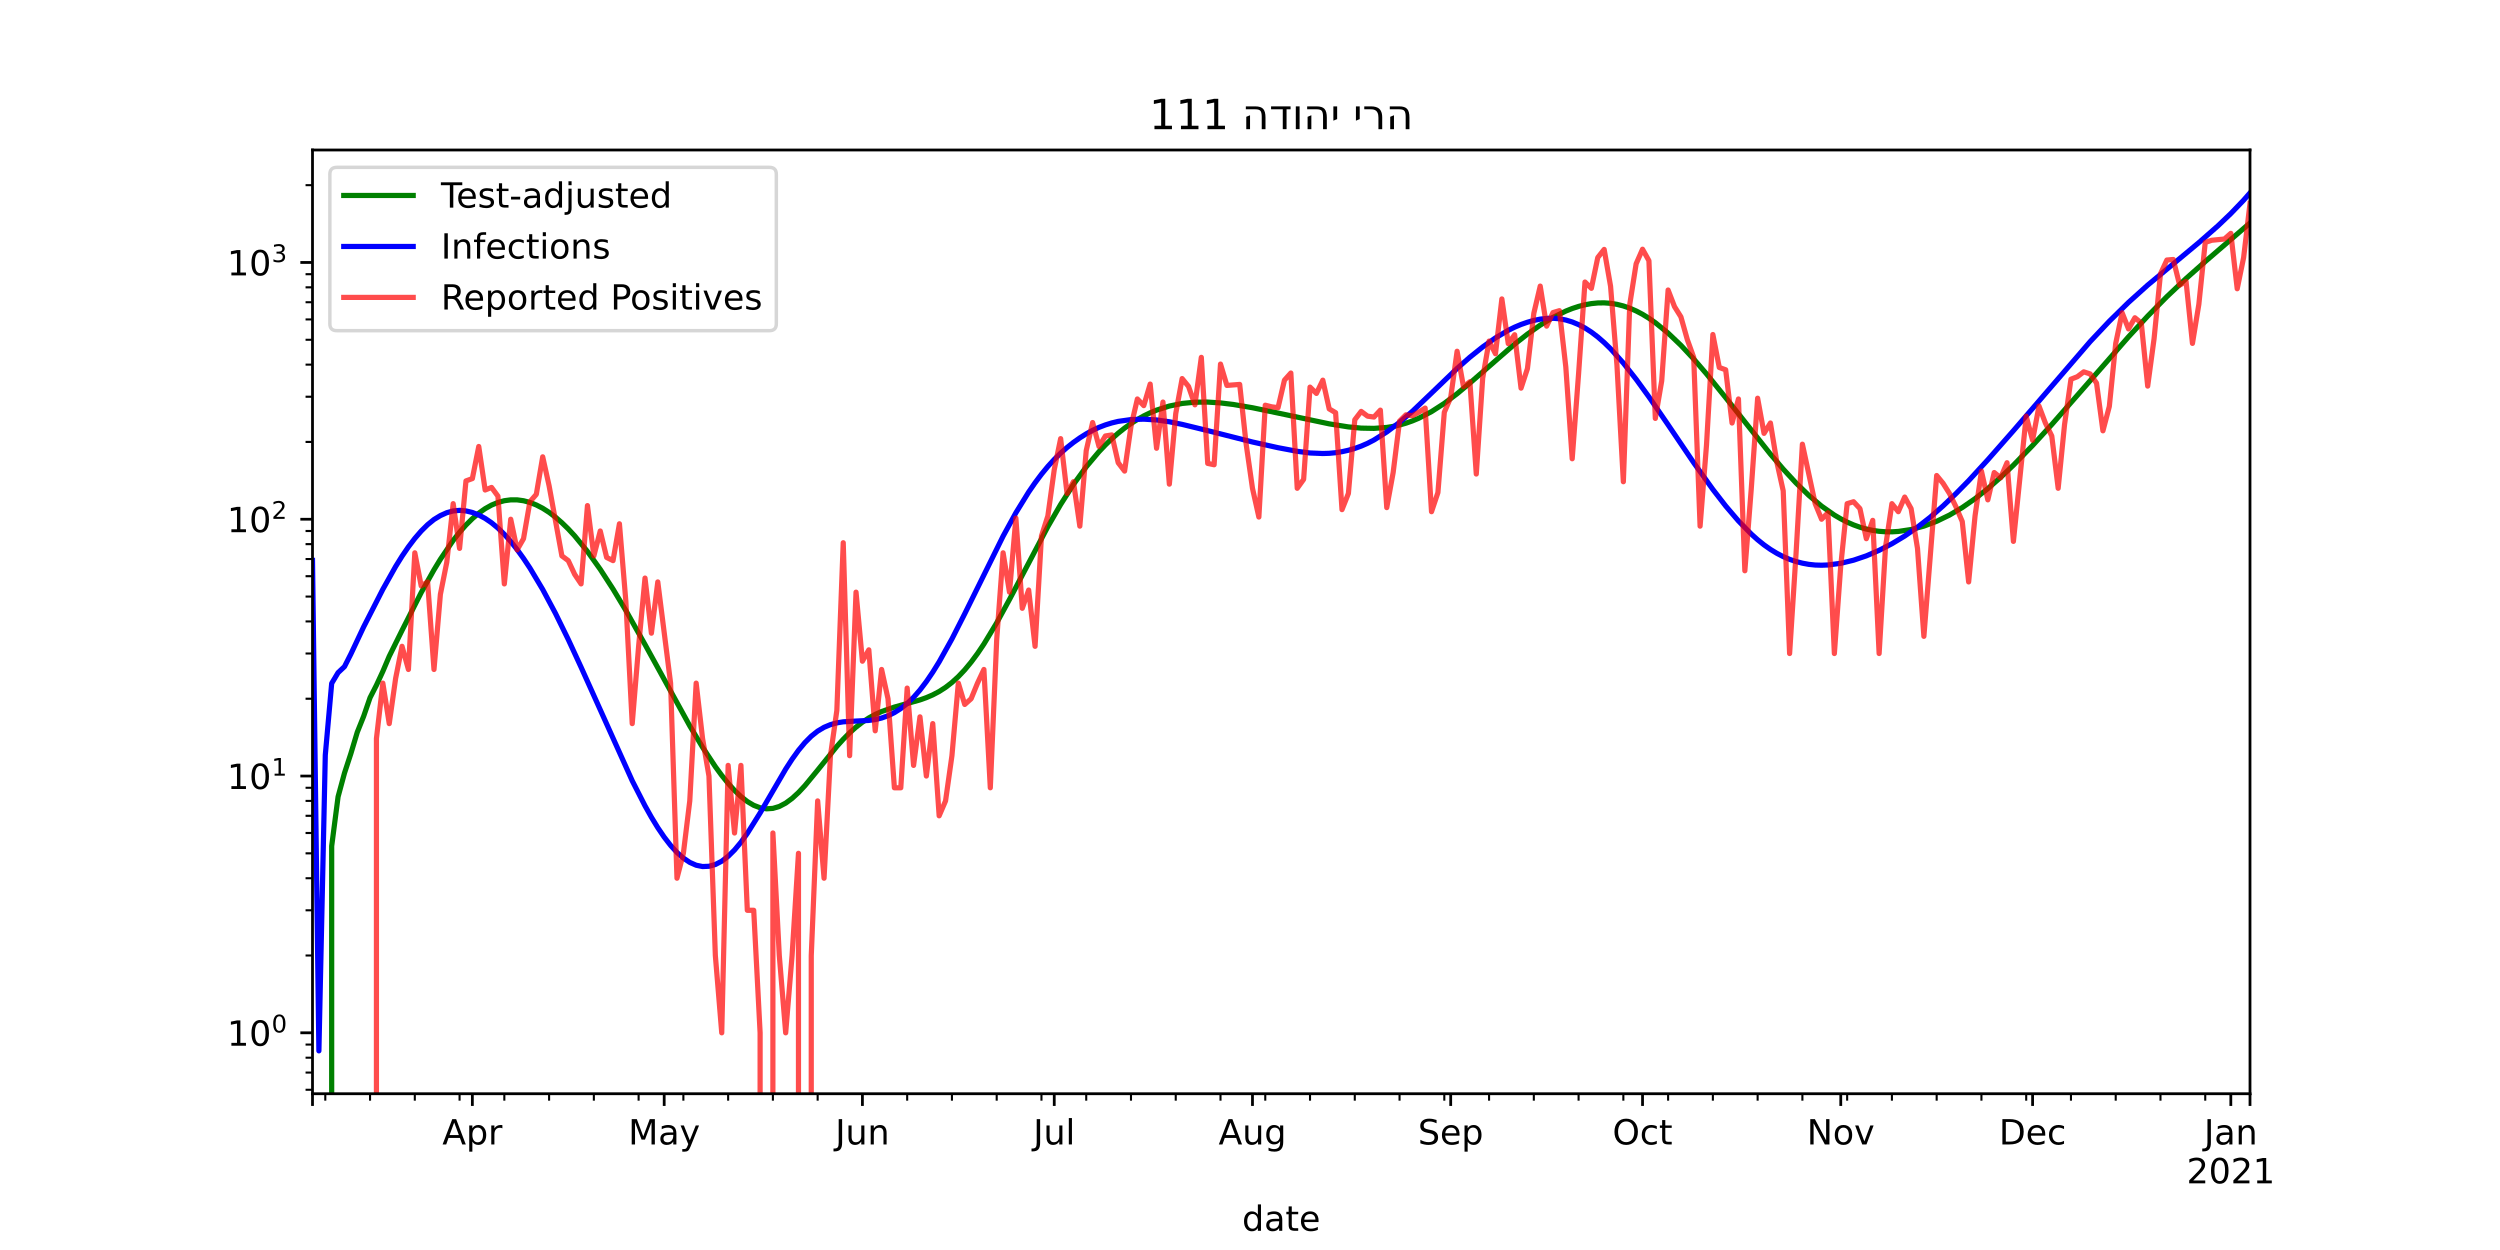 <?xml version="1.0" encoding="utf-8" standalone="no"?>
<!DOCTYPE svg PUBLIC "-//W3C//DTD SVG 1.1//EN"
  "http://www.w3.org/Graphics/SVG/1.1/DTD/svg11.dtd">
<!-- Created with matplotlib (https://matplotlib.org/) -->
<svg height="360pt" version="1.1" viewBox="0 0 720 360" width="720pt" xmlns="http://www.w3.org/2000/svg" xmlns:xlink="http://www.w3.org/1999/xlink">
 <defs>
  <style type="text/css">*{stroke-linecap:butt;stroke-linejoin:round;}</style>
 </defs>
 <g id="figure_1">
  <g id="patch_1">
   <path d="M 0 360 
L 720 360 
L 720 0 
L 0 0 
z
" style="fill:#ffffff;"/>
  </g>
  <g id="axes_1">
   <g id="patch_2">
    <path d="M 90 315 
L 648 315 
L 648 43.2 
L 90 43.2 
z
" style="fill:#ffffff;"/>
   </g>
   <g id="matplotlib.axis_1">
    <g id="xtick_1">
     <g id="line2d_1">
      <defs>
       <path d="M 0 0 
L 0 3.5 
" id="mabc8334cd2" style="stroke:#000000;stroke-width:0.8;"/>
      </defs>
      <g>
       <use style="stroke:#000000;stroke-width:0.8;" x="90" xlink:href="#mabc8334cd2" y="315"/>
      </g>
     </g>
    </g>
    <g id="xtick_2">
     <g id="line2d_2">
      <g>
       <use style="stroke:#000000;stroke-width:0.8;" x="136.04" xlink:href="#mabc8334cd2" y="315"/>
      </g>
     </g>
     <g id="text_1">
      <!-- Apr -->
      <g transform="translate(127.39 329.598)scale(0.1 -0.1)">
       <defs>
        <path d="M 34.188 63.188 
L 20.797 26.906 
L 47.609 26.906 
z
M 28.609 72.906 
L 39.797 72.906 
L 67.578 0 
L 57.328 0 
L 50.688 18.703 
L 17.828 18.703 
L 11.188 0 
L 0.781 0 
z
" id="DejaVuSans-65"/>
        <path d="M 18.109 8.203 
L 18.109 -20.797 
L 9.078 -20.797 
L 9.078 54.688 
L 18.109 54.688 
L 18.109 46.391 
Q 20.953 51.266 25.266 53.625 
Q 29.594 56 35.594 56 
Q 45.562 56 51.781 48.094 
Q 58.016 40.188 58.016 27.297 
Q 58.016 14.406 51.781 6.484 
Q 45.562 -1.422 35.594 -1.422 
Q 29.594 -1.422 25.266 0.953 
Q 20.953 3.328 18.109 8.203 
z
M 48.688 27.297 
Q 48.688 37.203 44.609 42.844 
Q 40.531 48.484 33.406 48.484 
Q 26.266 48.484 22.188 42.844 
Q 18.109 37.203 18.109 27.297 
Q 18.109 17.391 22.188 11.75 
Q 26.266 6.109 33.406 6.109 
Q 40.531 6.109 44.609 11.75 
Q 48.688 17.391 48.688 27.297 
z
" id="DejaVuSans-112"/>
        <path d="M 41.109 46.297 
Q 39.594 47.172 37.812 47.578 
Q 36.031 48 33.891 48 
Q 26.266 48 22.188 43.047 
Q 18.109 38.094 18.109 28.812 
L 18.109 0 
L 9.078 0 
L 9.078 54.688 
L 18.109 54.688 
L 18.109 46.188 
Q 20.953 51.172 25.484 53.578 
Q 30.031 56 36.531 56 
Q 37.453 56 38.578 55.875 
Q 39.703 55.766 41.062 55.516 
z
" id="DejaVuSans-114"/>
       </defs>
       <use xlink:href="#DejaVuSans-65"/>
       <use x="68.408" xlink:href="#DejaVuSans-112"/>
       <use x="131.885" xlink:href="#DejaVuSans-114"/>
      </g>
     </g>
    </g>
    <g id="xtick_3">
     <g id="line2d_3">
      <g>
       <use style="stroke:#000000;stroke-width:0.8;" x="191.287" xlink:href="#mabc8334cd2" y="315"/>
      </g>
     </g>
     <g id="text_2">
      <!-- May -->
      <g transform="translate(180.95 329.598)scale(0.1 -0.1)">
       <defs>
        <path d="M 9.812 72.906 
L 24.516 72.906 
L 43.109 23.297 
L 61.812 72.906 
L 76.516 72.906 
L 76.516 0 
L 66.891 0 
L 66.891 64.016 
L 48.094 14.016 
L 38.188 14.016 
L 19.391 64.016 
L 19.391 0 
L 9.812 0 
z
" id="DejaVuSans-77"/>
        <path d="M 34.281 27.484 
Q 23.391 27.484 19.188 25 
Q 14.984 22.516 14.984 16.5 
Q 14.984 11.719 18.141 8.906 
Q 21.297 6.109 26.703 6.109 
Q 34.188 6.109 38.703 11.406 
Q 43.219 16.703 43.219 25.484 
L 43.219 27.484 
z
M 52.203 31.203 
L 52.203 0 
L 43.219 0 
L 43.219 8.297 
Q 40.141 3.328 35.547 0.953 
Q 30.953 -1.422 24.312 -1.422 
Q 15.922 -1.422 10.953 3.297 
Q 6 8.016 6 15.922 
Q 6 25.141 12.172 29.828 
Q 18.359 34.516 30.609 34.516 
L 43.219 34.516 
L 43.219 35.406 
Q 43.219 41.609 39.141 45 
Q 35.062 48.391 27.688 48.391 
Q 23 48.391 18.547 47.266 
Q 14.109 46.141 10.016 43.891 
L 10.016 52.203 
Q 14.938 54.109 19.578 55.047 
Q 24.219 56 28.609 56 
Q 40.484 56 46.344 49.844 
Q 52.203 43.703 52.203 31.203 
z
" id="DejaVuSans-97"/>
        <path d="M 32.172 -5.078 
Q 28.375 -14.844 24.75 -17.812 
Q 21.141 -20.797 15.094 -20.797 
L 7.906 -20.797 
L 7.906 -13.281 
L 13.188 -13.281 
Q 16.891 -13.281 18.938 -11.516 
Q 21 -9.766 23.484 -3.219 
L 25.094 0.875 
L 2.984 54.688 
L 12.5 54.688 
L 29.594 11.922 
L 46.688 54.688 
L 56.203 54.688 
z
" id="DejaVuSans-121"/>
       </defs>
       <use xlink:href="#DejaVuSans-77"/>
       <use x="86.279" xlink:href="#DejaVuSans-97"/>
       <use x="147.559" xlink:href="#DejaVuSans-121"/>
      </g>
     </g>
    </g>
    <g id="xtick_4">
     <g id="line2d_4">
      <g>
       <use style="stroke:#000000;stroke-width:0.8;" x="248.376" xlink:href="#mabc8334cd2" y="315"/>
      </g>
     </g>
     <g id="text_3">
      <!-- Jun -->
      <g transform="translate(240.564 329.598)scale(0.1 -0.1)">
       <defs>
        <path d="M 9.812 72.906 
L 19.672 72.906 
L 19.672 5.078 
Q 19.672 -8.109 14.672 -14.062 
Q 9.672 -20.016 -1.422 -20.016 
L -5.172 -20.016 
L -5.172 -11.719 
L -2.094 -11.719 
Q 4.438 -11.719 7.125 -8.047 
Q 9.812 -4.391 9.812 5.078 
z
" id="DejaVuSans-74"/>
        <path d="M 8.5 21.578 
L 8.5 54.688 
L 17.484 54.688 
L 17.484 21.922 
Q 17.484 14.156 20.5 10.266 
Q 23.531 6.391 29.594 6.391 
Q 36.859 6.391 41.078 11.031 
Q 45.312 15.672 45.312 23.688 
L 45.312 54.688 
L 54.297 54.688 
L 54.297 0 
L 45.312 0 
L 45.312 8.406 
Q 42.047 3.422 37.719 1 
Q 33.406 -1.422 27.688 -1.422 
Q 18.266 -1.422 13.375 4.438 
Q 8.5 10.297 8.5 21.578 
z
M 31.109 56 
z
" id="DejaVuSans-117"/>
        <path d="M 54.891 33.016 
L 54.891 0 
L 45.906 0 
L 45.906 32.719 
Q 45.906 40.484 42.875 44.328 
Q 39.844 48.188 33.797 48.188 
Q 26.516 48.188 22.312 43.547 
Q 18.109 38.922 18.109 30.906 
L 18.109 0 
L 9.078 0 
L 9.078 54.688 
L 18.109 54.688 
L 18.109 46.188 
Q 21.344 51.125 25.703 53.562 
Q 30.078 56 35.797 56 
Q 45.219 56 50.047 50.172 
Q 54.891 44.344 54.891 33.016 
z
" id="DejaVuSans-110"/>
       </defs>
       <use xlink:href="#DejaVuSans-74"/>
       <use x="29.492" xlink:href="#DejaVuSans-117"/>
       <use x="92.871" xlink:href="#DejaVuSans-110"/>
      </g>
     </g>
    </g>
    <g id="xtick_5">
     <g id="line2d_5">
      <g>
       <use style="stroke:#000000;stroke-width:0.8;" x="303.624" xlink:href="#mabc8334cd2" y="315"/>
      </g>
     </g>
     <g id="text_4">
      <!-- Jul -->
      <g transform="translate(297.591 329.598)scale(0.1 -0.1)">
       <defs>
        <path d="M 9.422 75.984 
L 18.406 75.984 
L 18.406 0 
L 9.422 0 
z
" id="DejaVuSans-108"/>
       </defs>
       <use xlink:href="#DejaVuSans-74"/>
       <use x="29.492" xlink:href="#DejaVuSans-117"/>
       <use x="92.871" xlink:href="#DejaVuSans-108"/>
      </g>
     </g>
    </g>
    <g id="xtick_6">
     <g id="line2d_6">
      <g>
       <use style="stroke:#000000;stroke-width:0.8;" x="360.713" xlink:href="#mabc8334cd2" y="315"/>
      </g>
     </g>
     <g id="text_5">
      <!-- Aug -->
      <g transform="translate(350.95 329.598)scale(0.1 -0.1)">
       <defs>
        <path d="M 45.406 27.984 
Q 45.406 37.75 41.375 43.109 
Q 37.359 48.484 30.078 48.484 
Q 22.859 48.484 18.828 43.109 
Q 14.797 37.75 14.797 27.984 
Q 14.797 18.266 18.828 12.891 
Q 22.859 7.516 30.078 7.516 
Q 37.359 7.516 41.375 12.891 
Q 45.406 18.266 45.406 27.984 
z
M 54.391 6.781 
Q 54.391 -7.172 48.188 -13.984 
Q 42 -20.797 29.203 -20.797 
Q 24.469 -20.797 20.266 -20.094 
Q 16.062 -19.391 12.109 -17.922 
L 12.109 -9.188 
Q 16.062 -11.328 19.922 -12.344 
Q 23.781 -13.375 27.781 -13.375 
Q 36.625 -13.375 41.016 -8.766 
Q 45.406 -4.156 45.406 5.172 
L 45.406 9.625 
Q 42.625 4.781 38.281 2.391 
Q 33.938 0 27.875 0 
Q 17.828 0 11.672 7.656 
Q 5.516 15.328 5.516 27.984 
Q 5.516 40.672 11.672 48.328 
Q 17.828 56 27.875 56 
Q 33.938 56 38.281 53.609 
Q 42.625 51.219 45.406 46.391 
L 45.406 54.688 
L 54.391 54.688 
z
" id="DejaVuSans-103"/>
       </defs>
       <use xlink:href="#DejaVuSans-65"/>
       <use x="68.408" xlink:href="#DejaVuSans-117"/>
       <use x="131.787" xlink:href="#DejaVuSans-103"/>
      </g>
     </g>
    </g>
    <g id="xtick_7">
     <g id="line2d_7">
      <g>
       <use style="stroke:#000000;stroke-width:0.8;" x="417.802" xlink:href="#mabc8334cd2" y="315"/>
      </g>
     </g>
     <g id="text_6">
      <!-- Sep -->
      <g transform="translate(408.377 329.598)scale(0.1 -0.1)">
       <defs>
        <path d="M 53.516 70.516 
L 53.516 60.891 
Q 47.906 63.578 42.922 64.891 
Q 37.938 66.219 33.297 66.219 
Q 25.25 66.219 20.875 63.094 
Q 16.5 59.969 16.5 54.203 
Q 16.5 49.359 19.406 46.891 
Q 22.312 44.438 30.422 42.922 
L 36.375 41.703 
Q 47.406 39.594 52.656 34.297 
Q 57.906 29 57.906 20.125 
Q 57.906 9.516 50.797 4.047 
Q 43.703 -1.422 29.984 -1.422 
Q 24.812 -1.422 18.969 -0.25 
Q 13.141 0.922 6.891 3.219 
L 6.891 13.375 
Q 12.891 10.016 18.656 8.297 
Q 24.422 6.594 29.984 6.594 
Q 38.422 6.594 43.016 9.906 
Q 47.609 13.234 47.609 19.391 
Q 47.609 24.75 44.312 27.781 
Q 41.016 30.812 33.5 32.328 
L 27.484 33.5 
Q 16.453 35.688 11.516 40.375 
Q 6.594 45.062 6.594 53.422 
Q 6.594 63.094 13.406 68.656 
Q 20.219 74.219 32.172 74.219 
Q 37.312 74.219 42.625 73.281 
Q 47.953 72.359 53.516 70.516 
z
" id="DejaVuSans-83"/>
        <path d="M 56.203 29.594 
L 56.203 25.203 
L 14.891 25.203 
Q 15.484 15.922 20.484 11.062 
Q 25.484 6.203 34.422 6.203 
Q 39.594 6.203 44.453 7.469 
Q 49.312 8.734 54.109 11.281 
L 54.109 2.781 
Q 49.266 0.734 44.188 -0.344 
Q 39.109 -1.422 33.891 -1.422 
Q 20.797 -1.422 13.156 6.188 
Q 5.516 13.812 5.516 26.812 
Q 5.516 40.234 12.766 48.109 
Q 20.016 56 32.328 56 
Q 43.359 56 49.781 48.891 
Q 56.203 41.797 56.203 29.594 
z
M 47.219 32.234 
Q 47.125 39.594 43.094 43.984 
Q 39.062 48.391 32.422 48.391 
Q 24.906 48.391 20.391 44.141 
Q 15.875 39.891 15.188 32.172 
z
" id="DejaVuSans-101"/>
       </defs>
       <use xlink:href="#DejaVuSans-83"/>
       <use x="63.477" xlink:href="#DejaVuSans-101"/>
       <use x="125" xlink:href="#DejaVuSans-112"/>
      </g>
     </g>
    </g>
    <g id="xtick_8">
     <g id="line2d_8">
      <g>
       <use style="stroke:#000000;stroke-width:0.8;" x="473.05" xlink:href="#mabc8334cd2" y="315"/>
      </g>
     </g>
     <g id="text_7">
      <!-- Oct -->
      <g transform="translate(464.404 329.598)scale(0.1 -0.1)">
       <defs>
        <path d="M 39.406 66.219 
Q 28.656 66.219 22.328 58.203 
Q 16.016 50.203 16.016 36.375 
Q 16.016 22.609 22.328 14.594 
Q 28.656 6.594 39.406 6.594 
Q 50.141 6.594 56.422 14.594 
Q 62.703 22.609 62.703 36.375 
Q 62.703 50.203 56.422 58.203 
Q 50.141 66.219 39.406 66.219 
z
M 39.406 74.219 
Q 54.734 74.219 63.906 63.938 
Q 73.094 53.656 73.094 36.375 
Q 73.094 19.141 63.906 8.859 
Q 54.734 -1.422 39.406 -1.422 
Q 24.031 -1.422 14.812 8.828 
Q 5.609 19.094 5.609 36.375 
Q 5.609 53.656 14.812 63.938 
Q 24.031 74.219 39.406 74.219 
z
" id="DejaVuSans-79"/>
        <path d="M 48.781 52.594 
L 48.781 44.188 
Q 44.969 46.297 41.141 47.344 
Q 37.312 48.391 33.406 48.391 
Q 24.656 48.391 19.812 42.844 
Q 14.984 37.312 14.984 27.297 
Q 14.984 17.281 19.812 11.734 
Q 24.656 6.203 33.406 6.203 
Q 37.312 6.203 41.141 7.25 
Q 44.969 8.297 48.781 10.406 
L 48.781 2.094 
Q 45.016 0.344 40.984 -0.531 
Q 36.969 -1.422 32.422 -1.422 
Q 20.062 -1.422 12.781 6.344 
Q 5.516 14.109 5.516 27.297 
Q 5.516 40.672 12.859 48.328 
Q 20.219 56 33.016 56 
Q 37.156 56 41.109 55.141 
Q 45.062 54.297 48.781 52.594 
z
" id="DejaVuSans-99"/>
        <path d="M 18.312 70.219 
L 18.312 54.688 
L 36.812 54.688 
L 36.812 47.703 
L 18.312 47.703 
L 18.312 18.016 
Q 18.312 11.328 20.141 9.422 
Q 21.969 7.516 27.594 7.516 
L 36.812 7.516 
L 36.812 0 
L 27.594 0 
Q 17.188 0 13.234 3.875 
Q 9.281 7.766 9.281 18.016 
L 9.281 47.703 
L 2.688 47.703 
L 2.688 54.688 
L 9.281 54.688 
L 9.281 70.219 
z
" id="DejaVuSans-116"/>
       </defs>
       <use xlink:href="#DejaVuSans-79"/>
       <use x="78.711" xlink:href="#DejaVuSans-99"/>
       <use x="133.691" xlink:href="#DejaVuSans-116"/>
      </g>
     </g>
    </g>
    <g id="xtick_9">
     <g id="line2d_9">
      <g>
       <use style="stroke:#000000;stroke-width:0.8;" x="530.139" xlink:href="#mabc8334cd2" y="315"/>
      </g>
     </g>
     <g id="text_8">
      <!-- Nov -->
      <g transform="translate(520.379 329.598)scale(0.1 -0.1)">
       <defs>
        <path d="M 9.812 72.906 
L 23.094 72.906 
L 55.422 11.922 
L 55.422 72.906 
L 64.984 72.906 
L 64.984 0 
L 51.703 0 
L 19.391 60.984 
L 19.391 0 
L 9.812 0 
z
" id="DejaVuSans-78"/>
        <path d="M 30.609 48.391 
Q 23.391 48.391 19.188 42.75 
Q 14.984 37.109 14.984 27.297 
Q 14.984 17.484 19.156 11.844 
Q 23.344 6.203 30.609 6.203 
Q 37.797 6.203 41.984 11.859 
Q 46.188 17.531 46.188 27.297 
Q 46.188 37.016 41.984 42.703 
Q 37.797 48.391 30.609 48.391 
z
M 30.609 56 
Q 42.328 56 49.016 48.375 
Q 55.719 40.766 55.719 27.297 
Q 55.719 13.875 49.016 6.219 
Q 42.328 -1.422 30.609 -1.422 
Q 18.844 -1.422 12.172 6.219 
Q 5.516 13.875 5.516 27.297 
Q 5.516 40.766 12.172 48.375 
Q 18.844 56 30.609 56 
z
" id="DejaVuSans-111"/>
        <path d="M 2.984 54.688 
L 12.5 54.688 
L 29.594 8.797 
L 46.688 54.688 
L 56.203 54.688 
L 35.688 0 
L 23.484 0 
z
" id="DejaVuSans-118"/>
       </defs>
       <use xlink:href="#DejaVuSans-78"/>
       <use x="74.805" xlink:href="#DejaVuSans-111"/>
       <use x="135.986" xlink:href="#DejaVuSans-118"/>
      </g>
     </g>
    </g>
    <g id="xtick_10">
     <g id="line2d_10">
      <g>
       <use style="stroke:#000000;stroke-width:0.8;" x="585.386" xlink:href="#mabc8334cd2" y="315"/>
      </g>
     </g>
     <g id="text_9">
      <!-- Dec -->
      <g transform="translate(575.71 329.598)scale(0.1 -0.1)">
       <defs>
        <path d="M 19.672 64.797 
L 19.672 8.109 
L 31.594 8.109 
Q 46.688 8.109 53.688 14.938 
Q 60.688 21.781 60.688 36.531 
Q 60.688 51.172 53.688 57.984 
Q 46.688 64.797 31.594 64.797 
z
M 9.812 72.906 
L 30.078 72.906 
Q 51.266 72.906 61.172 64.094 
Q 71.094 55.281 71.094 36.531 
Q 71.094 17.672 61.125 8.828 
Q 51.172 0 30.078 0 
L 9.812 0 
z
" id="DejaVuSans-68"/>
       </defs>
       <use xlink:href="#DejaVuSans-68"/>
       <use x="77.002" xlink:href="#DejaVuSans-101"/>
       <use x="138.525" xlink:href="#DejaVuSans-99"/>
      </g>
     </g>
    </g>
    <g id="xtick_11">
     <g id="line2d_11">
      <g>
       <use style="stroke:#000000;stroke-width:0.8;" x="642.475" xlink:href="#mabc8334cd2" y="315"/>
      </g>
     </g>
     <g id="text_10">
      <!-- Jan -->
      <g transform="translate(634.767 329.598)scale(0.1 -0.1)">
       <use xlink:href="#DejaVuSans-74"/>
       <use x="29.492" xlink:href="#DejaVuSans-97"/>
       <use x="90.771" xlink:href="#DejaVuSans-110"/>
      </g>
      <!-- 2021 -->
      <g transform="translate(629.75 340.796)scale(0.1 -0.1)">
       <defs>
        <path d="M 19.188 8.297 
L 53.609 8.297 
L 53.609 0 
L 7.328 0 
L 7.328 8.297 
Q 12.938 14.109 22.625 23.891 
Q 32.328 33.688 34.812 36.531 
Q 39.547 41.844 41.422 45.531 
Q 43.312 49.219 43.312 52.781 
Q 43.312 58.594 39.234 62.25 
Q 35.156 65.922 28.609 65.922 
Q 23.969 65.922 18.812 64.312 
Q 13.672 62.703 7.812 59.422 
L 7.812 69.391 
Q 13.766 71.781 18.938 73 
Q 24.125 74.219 28.422 74.219 
Q 39.75 74.219 46.484 68.547 
Q 53.219 62.891 53.219 53.422 
Q 53.219 48.922 51.531 44.891 
Q 49.859 40.875 45.406 35.406 
Q 44.188 33.984 37.641 27.219 
Q 31.109 20.453 19.188 8.297 
z
" id="DejaVuSans-50"/>
        <path d="M 31.781 66.406 
Q 24.172 66.406 20.328 58.906 
Q 16.5 51.422 16.5 36.375 
Q 16.5 21.391 20.328 13.891 
Q 24.172 6.391 31.781 6.391 
Q 39.453 6.391 43.281 13.891 
Q 47.125 21.391 47.125 36.375 
Q 47.125 51.422 43.281 58.906 
Q 39.453 66.406 31.781 66.406 
z
M 31.781 74.219 
Q 44.047 74.219 50.516 64.516 
Q 56.984 54.828 56.984 36.375 
Q 56.984 17.969 50.516 8.266 
Q 44.047 -1.422 31.781 -1.422 
Q 19.531 -1.422 13.062 8.266 
Q 6.594 17.969 6.594 36.375 
Q 6.594 54.828 13.062 64.516 
Q 19.531 74.219 31.781 74.219 
z
" id="DejaVuSans-48"/>
        <path d="M 12.406 8.297 
L 28.516 8.297 
L 28.516 63.922 
L 10.984 60.406 
L 10.984 69.391 
L 28.422 72.906 
L 38.281 72.906 
L 38.281 8.297 
L 54.391 8.297 
L 54.391 0 
L 12.406 0 
z
" id="DejaVuSans-49"/>
       </defs>
       <use xlink:href="#DejaVuSans-50"/>
       <use x="63.623" xlink:href="#DejaVuSans-48"/>
       <use x="127.246" xlink:href="#DejaVuSans-50"/>
       <use x="190.869" xlink:href="#DejaVuSans-49"/>
      </g>
     </g>
    </g>
    <g id="xtick_12">
     <g id="line2d_12">
      <g>
       <use style="stroke:#000000;stroke-width:0.8;" x="648" xlink:href="#mabc8334cd2" y="315"/>
      </g>
     </g>
    </g>
    <g id="xtick_13">
     <g id="line2d_13">
      <defs>
       <path d="M 0 0 
L 0 2 
" id="m88370b6fd4" style="stroke:#000000;stroke-width:0.6;"/>
      </defs>
      <g>
       <use style="stroke:#000000;stroke-width:0.6;" x="93.683" xlink:href="#m88370b6fd4" y="315"/>
      </g>
     </g>
    </g>
    <g id="xtick_14">
     <g id="line2d_14">
      <g>
       <use style="stroke:#000000;stroke-width:0.6;" x="106.574" xlink:href="#m88370b6fd4" y="315"/>
      </g>
     </g>
    </g>
    <g id="xtick_15">
     <g id="line2d_15">
      <g>
       <use style="stroke:#000000;stroke-width:0.6;" x="119.465" xlink:href="#m88370b6fd4" y="315"/>
      </g>
     </g>
    </g>
    <g id="xtick_16">
     <g id="line2d_16">
      <g>
       <use style="stroke:#000000;stroke-width:0.6;" x="132.356" xlink:href="#m88370b6fd4" y="315"/>
      </g>
     </g>
    </g>
    <g id="xtick_17">
     <g id="line2d_17">
      <g>
       <use style="stroke:#000000;stroke-width:0.6;" x="145.248" xlink:href="#m88370b6fd4" y="315"/>
      </g>
     </g>
    </g>
    <g id="xtick_18">
     <g id="line2d_18">
      <g>
       <use style="stroke:#000000;stroke-width:0.6;" x="158.139" xlink:href="#m88370b6fd4" y="315"/>
      </g>
     </g>
    </g>
    <g id="xtick_19">
     <g id="line2d_19">
      <g>
       <use style="stroke:#000000;stroke-width:0.6;" x="171.03" xlink:href="#m88370b6fd4" y="315"/>
      </g>
     </g>
    </g>
    <g id="xtick_20">
     <g id="line2d_20">
      <g>
       <use style="stroke:#000000;stroke-width:0.6;" x="183.921" xlink:href="#m88370b6fd4" y="315"/>
      </g>
     </g>
    </g>
    <g id="xtick_21">
     <g id="line2d_21">
      <g>
       <use style="stroke:#000000;stroke-width:0.6;" x="196.812" xlink:href="#m88370b6fd4" y="315"/>
      </g>
     </g>
    </g>
    <g id="xtick_22">
     <g id="line2d_22">
      <g>
       <use style="stroke:#000000;stroke-width:0.6;" x="209.703" xlink:href="#m88370b6fd4" y="315"/>
      </g>
     </g>
    </g>
    <g id="xtick_23">
     <g id="line2d_23">
      <g>
       <use style="stroke:#000000;stroke-width:0.6;" x="222.594" xlink:href="#m88370b6fd4" y="315"/>
      </g>
     </g>
    </g>
    <g id="xtick_24">
     <g id="line2d_24">
      <g>
       <use style="stroke:#000000;stroke-width:0.6;" x="235.485" xlink:href="#m88370b6fd4" y="315"/>
      </g>
     </g>
    </g>
    <g id="xtick_25">
     <g id="line2d_25">
      <g>
       <use style="stroke:#000000;stroke-width:0.6;" x="261.267" xlink:href="#m88370b6fd4" y="315"/>
      </g>
     </g>
    </g>
    <g id="xtick_26">
     <g id="line2d_26">
      <g>
       <use style="stroke:#000000;stroke-width:0.6;" x="274.158" xlink:href="#m88370b6fd4" y="315"/>
      </g>
     </g>
    </g>
    <g id="xtick_27">
     <g id="line2d_27">
      <g>
       <use style="stroke:#000000;stroke-width:0.6;" x="287.05" xlink:href="#m88370b6fd4" y="315"/>
      </g>
     </g>
    </g>
    <g id="xtick_28">
     <g id="line2d_28">
      <g>
       <use style="stroke:#000000;stroke-width:0.6;" x="299.941" xlink:href="#m88370b6fd4" y="315"/>
      </g>
     </g>
    </g>
    <g id="xtick_29">
     <g id="line2d_29">
      <g>
       <use style="stroke:#000000;stroke-width:0.6;" x="312.832" xlink:href="#m88370b6fd4" y="315"/>
      </g>
     </g>
    </g>
    <g id="xtick_30">
     <g id="line2d_30">
      <g>
       <use style="stroke:#000000;stroke-width:0.6;" x="325.723" xlink:href="#m88370b6fd4" y="315"/>
      </g>
     </g>
    </g>
    <g id="xtick_31">
     <g id="line2d_31">
      <g>
       <use style="stroke:#000000;stroke-width:0.6;" x="338.614" xlink:href="#m88370b6fd4" y="315"/>
      </g>
     </g>
    </g>
    <g id="xtick_32">
     <g id="line2d_32">
      <g>
       <use style="stroke:#000000;stroke-width:0.6;" x="351.505" xlink:href="#m88370b6fd4" y="315"/>
      </g>
     </g>
    </g>
    <g id="xtick_33">
     <g id="line2d_33">
      <g>
       <use style="stroke:#000000;stroke-width:0.6;" x="364.396" xlink:href="#m88370b6fd4" y="315"/>
      </g>
     </g>
    </g>
    <g id="xtick_34">
     <g id="line2d_34">
      <g>
       <use style="stroke:#000000;stroke-width:0.6;" x="377.287" xlink:href="#m88370b6fd4" y="315"/>
      </g>
     </g>
    </g>
    <g id="xtick_35">
     <g id="line2d_35">
      <g>
       <use style="stroke:#000000;stroke-width:0.6;" x="390.178" xlink:href="#m88370b6fd4" y="315"/>
      </g>
     </g>
    </g>
    <g id="xtick_36">
     <g id="line2d_36">
      <g>
       <use style="stroke:#000000;stroke-width:0.6;" x="403.069" xlink:href="#m88370b6fd4" y="315"/>
      </g>
     </g>
    </g>
    <g id="xtick_37">
     <g id="line2d_37">
      <g>
       <use style="stroke:#000000;stroke-width:0.6;" x="415.96" xlink:href="#m88370b6fd4" y="315"/>
      </g>
     </g>
    </g>
    <g id="xtick_38">
     <g id="line2d_38">
      <g>
       <use style="stroke:#000000;stroke-width:0.6;" x="428.851" xlink:href="#m88370b6fd4" y="315"/>
      </g>
     </g>
    </g>
    <g id="xtick_39">
     <g id="line2d_39">
      <g>
       <use style="stroke:#000000;stroke-width:0.6;" x="441.743" xlink:href="#m88370b6fd4" y="315"/>
      </g>
     </g>
    </g>
    <g id="xtick_40">
     <g id="line2d_40">
      <g>
       <use style="stroke:#000000;stroke-width:0.6;" x="454.634" xlink:href="#m88370b6fd4" y="315"/>
      </g>
     </g>
    </g>
    <g id="xtick_41">
     <g id="line2d_41">
      <g>
       <use style="stroke:#000000;stroke-width:0.6;" x="467.525" xlink:href="#m88370b6fd4" y="315"/>
      </g>
     </g>
    </g>
    <g id="xtick_42">
     <g id="line2d_42">
      <g>
       <use style="stroke:#000000;stroke-width:0.6;" x="480.416" xlink:href="#m88370b6fd4" y="315"/>
      </g>
     </g>
    </g>
    <g id="xtick_43">
     <g id="line2d_43">
      <g>
       <use style="stroke:#000000;stroke-width:0.6;" x="493.307" xlink:href="#m88370b6fd4" y="315"/>
      </g>
     </g>
    </g>
    <g id="xtick_44">
     <g id="line2d_44">
      <g>
       <use style="stroke:#000000;stroke-width:0.6;" x="506.198" xlink:href="#m88370b6fd4" y="315"/>
      </g>
     </g>
    </g>
    <g id="xtick_45">
     <g id="line2d_45">
      <g>
       <use style="stroke:#000000;stroke-width:0.6;" x="519.089" xlink:href="#m88370b6fd4" y="315"/>
      </g>
     </g>
    </g>
    <g id="xtick_46">
     <g id="line2d_46">
      <g>
       <use style="stroke:#000000;stroke-width:0.6;" x="531.98" xlink:href="#m88370b6fd4" y="315"/>
      </g>
     </g>
    </g>
    <g id="xtick_47">
     <g id="line2d_47">
      <g>
       <use style="stroke:#000000;stroke-width:0.6;" x="544.871" xlink:href="#m88370b6fd4" y="315"/>
      </g>
     </g>
    </g>
    <g id="xtick_48">
     <g id="line2d_48">
      <g>
       <use style="stroke:#000000;stroke-width:0.6;" x="557.762" xlink:href="#m88370b6fd4" y="315"/>
      </g>
     </g>
    </g>
    <g id="xtick_49">
     <g id="line2d_49">
      <g>
       <use style="stroke:#000000;stroke-width:0.6;" x="570.653" xlink:href="#m88370b6fd4" y="315"/>
      </g>
     </g>
    </g>
    <g id="xtick_50">
     <g id="line2d_50">
      <g>
       <use style="stroke:#000000;stroke-width:0.6;" x="583.545" xlink:href="#m88370b6fd4" y="315"/>
      </g>
     </g>
    </g>
    <g id="xtick_51">
     <g id="line2d_51">
      <g>
       <use style="stroke:#000000;stroke-width:0.6;" x="596.436" xlink:href="#m88370b6fd4" y="315"/>
      </g>
     </g>
    </g>
    <g id="xtick_52">
     <g id="line2d_52">
      <g>
       <use style="stroke:#000000;stroke-width:0.6;" x="609.327" xlink:href="#m88370b6fd4" y="315"/>
      </g>
     </g>
    </g>
    <g id="xtick_53">
     <g id="line2d_53">
      <g>
       <use style="stroke:#000000;stroke-width:0.6;" x="622.218" xlink:href="#m88370b6fd4" y="315"/>
      </g>
     </g>
    </g>
    <g id="xtick_54">
     <g id="line2d_54">
      <g>
       <use style="stroke:#000000;stroke-width:0.6;" x="635.109" xlink:href="#m88370b6fd4" y="315"/>
      </g>
     </g>
    </g>
    <g id="text_11">
     <!-- date -->
     <g transform="translate(357.725 354.474)scale(0.1 -0.1)">
      <defs>
       <path d="M 45.406 46.391 
L 45.406 75.984 
L 54.391 75.984 
L 54.391 0 
L 45.406 0 
L 45.406 8.203 
Q 42.578 3.328 38.25 0.953 
Q 33.938 -1.422 27.875 -1.422 
Q 17.969 -1.422 11.734 6.484 
Q 5.516 14.406 5.516 27.297 
Q 5.516 40.188 11.734 48.094 
Q 17.969 56 27.875 56 
Q 33.938 56 38.25 53.625 
Q 42.578 51.266 45.406 46.391 
z
M 14.797 27.297 
Q 14.797 17.391 18.875 11.75 
Q 22.953 6.109 30.078 6.109 
Q 37.203 6.109 41.297 11.75 
Q 45.406 17.391 45.406 27.297 
Q 45.406 37.203 41.297 42.844 
Q 37.203 48.484 30.078 48.484 
Q 22.953 48.484 18.875 42.844 
Q 14.797 37.203 14.797 27.297 
z
" id="DejaVuSans-100"/>
      </defs>
      <use xlink:href="#DejaVuSans-100"/>
      <use x="63.477" xlink:href="#DejaVuSans-97"/>
      <use x="124.756" xlink:href="#DejaVuSans-116"/>
      <use x="163.965" xlink:href="#DejaVuSans-101"/>
     </g>
    </g>
   </g>
   <g id="matplotlib.axis_2">
    <g id="ytick_1">
     <g id="line2d_55">
      <defs>
       <path d="M 0 0 
L -3.5 0 
" id="mc8772c7eca" style="stroke:#000000;stroke-width:0.8;"/>
      </defs>
      <g>
       <use style="stroke:#000000;stroke-width:0.8;" x="90" xlink:href="#mc8772c7eca" y="297.45"/>
      </g>
     </g>
     <g id="text_12">
      <!-- $\mathdefault{10^{0}}$ -->
      <g transform="translate(65.4 301.25)scale(0.1 -0.1)">
       <use transform="translate(0 0.766)" xlink:href="#DejaVuSans-49"/>
       <use transform="translate(63.623 0.766)" xlink:href="#DejaVuSans-48"/>
       <use transform="translate(128.203 39.047)scale(0.7)" xlink:href="#DejaVuSans-48"/>
      </g>
     </g>
    </g>
    <g id="ytick_2">
     <g id="line2d_56">
      <g>
       <use style="stroke:#000000;stroke-width:0.8;" x="90" xlink:href="#mc8772c7eca" y="223.496"/>
      </g>
     </g>
     <g id="text_13">
      <!-- $\mathdefault{10^{1}}$ -->
      <g transform="translate(65.4 227.295)scale(0.1 -0.1)">
       <use transform="translate(0 0.684)" xlink:href="#DejaVuSans-49"/>
       <use transform="translate(63.623 0.684)" xlink:href="#DejaVuSans-48"/>
       <use transform="translate(128.203 38.966)scale(0.7)" xlink:href="#DejaVuSans-49"/>
      </g>
     </g>
    </g>
    <g id="ytick_3">
     <g id="line2d_57">
      <g>
       <use style="stroke:#000000;stroke-width:0.8;" x="90" xlink:href="#mc8772c7eca" y="149.542"/>
      </g>
     </g>
     <g id="text_14">
      <!-- $\mathdefault{10^{2}}$ -->
      <g transform="translate(65.4 153.341)scale(0.1 -0.1)">
       <use transform="translate(0 0.766)" xlink:href="#DejaVuSans-49"/>
       <use transform="translate(63.623 0.766)" xlink:href="#DejaVuSans-48"/>
       <use transform="translate(128.203 39.047)scale(0.7)" xlink:href="#DejaVuSans-50"/>
      </g>
     </g>
    </g>
    <g id="ytick_4">
     <g id="line2d_58">
      <g>
       <use style="stroke:#000000;stroke-width:0.8;" x="90" xlink:href="#mc8772c7eca" y="75.587"/>
      </g>
     </g>
     <g id="text_15">
      <!-- $\mathdefault{10^{3}}$ -->
      <g transform="translate(65.4 79.387)scale(0.1 -0.1)">
       <defs>
        <path d="M 40.578 39.312 
Q 47.656 37.797 51.625 33 
Q 55.609 28.219 55.609 21.188 
Q 55.609 10.406 48.188 4.484 
Q 40.766 -1.422 27.094 -1.422 
Q 22.516 -1.422 17.656 -0.516 
Q 12.797 0.391 7.625 2.203 
L 7.625 11.719 
Q 11.719 9.328 16.594 8.109 
Q 21.484 6.891 26.812 6.891 
Q 36.078 6.891 40.938 10.547 
Q 45.797 14.203 45.797 21.188 
Q 45.797 27.641 41.281 31.266 
Q 36.766 34.906 28.719 34.906 
L 20.219 34.906 
L 20.219 43.016 
L 29.109 43.016 
Q 36.375 43.016 40.234 45.922 
Q 44.094 48.828 44.094 54.297 
Q 44.094 59.906 40.109 62.906 
Q 36.141 65.922 28.719 65.922 
Q 24.656 65.922 20.016 65.031 
Q 15.375 64.156 9.812 62.312 
L 9.812 71.094 
Q 15.438 72.656 20.344 73.438 
Q 25.25 74.219 29.594 74.219 
Q 40.828 74.219 47.359 69.109 
Q 53.906 64.016 53.906 55.328 
Q 53.906 49.266 50.438 45.094 
Q 46.969 40.922 40.578 39.312 
z
" id="DejaVuSans-51"/>
       </defs>
       <use transform="translate(0 0.766)" xlink:href="#DejaVuSans-49"/>
       <use transform="translate(63.623 0.766)" xlink:href="#DejaVuSans-48"/>
       <use transform="translate(128.203 39.047)scale(0.7)" xlink:href="#DejaVuSans-51"/>
      </g>
     </g>
    </g>
    <g id="ytick_5">
     <g id="line2d_59">
      <defs>
       <path d="M 0 0 
L -2 0 
" id="ma429ce7831" style="stroke:#000000;stroke-width:0.6;"/>
      </defs>
      <g>
       <use style="stroke:#000000;stroke-width:0.6;" x="90" xlink:href="#ma429ce7831" y="313.857"/>
      </g>
     </g>
    </g>
    <g id="ytick_6">
     <g id="line2d_60">
      <g>
       <use style="stroke:#000000;stroke-width:0.6;" x="90" xlink:href="#ma429ce7831" y="308.906"/>
      </g>
     </g>
    </g>
    <g id="ytick_7">
     <g id="line2d_61">
      <g>
       <use style="stroke:#000000;stroke-width:0.6;" x="90" xlink:href="#ma429ce7831" y="304.617"/>
      </g>
     </g>
    </g>
    <g id="ytick_8">
     <g id="line2d_62">
      <g>
       <use style="stroke:#000000;stroke-width:0.6;" x="90" xlink:href="#ma429ce7831" y="300.834"/>
      </g>
     </g>
    </g>
    <g id="ytick_9">
     <g id="line2d_63">
      <g>
       <use style="stroke:#000000;stroke-width:0.6;" x="90" xlink:href="#ma429ce7831" y="275.188"/>
      </g>
     </g>
    </g>
    <g id="ytick_10">
     <g id="line2d_64">
      <g>
       <use style="stroke:#000000;stroke-width:0.6;" x="90" xlink:href="#ma429ce7831" y="262.165"/>
      </g>
     </g>
    </g>
    <g id="ytick_11">
     <g id="line2d_65">
      <g>
       <use style="stroke:#000000;stroke-width:0.6;" x="90" xlink:href="#ma429ce7831" y="252.925"/>
      </g>
     </g>
    </g>
    <g id="ytick_12">
     <g id="line2d_66">
      <g>
       <use style="stroke:#000000;stroke-width:0.6;" x="90" xlink:href="#ma429ce7831" y="245.759"/>
      </g>
     </g>
    </g>
    <g id="ytick_13">
     <g id="line2d_67">
      <g>
       <use style="stroke:#000000;stroke-width:0.6;" x="90" xlink:href="#ma429ce7831" y="239.903"/>
      </g>
     </g>
    </g>
    <g id="ytick_14">
     <g id="line2d_68">
      <g>
       <use style="stroke:#000000;stroke-width:0.6;" x="90" xlink:href="#ma429ce7831" y="234.952"/>
      </g>
     </g>
    </g>
    <g id="ytick_15">
     <g id="line2d_69">
      <g>
       <use style="stroke:#000000;stroke-width:0.6;" x="90" xlink:href="#ma429ce7831" y="230.663"/>
      </g>
     </g>
    </g>
    <g id="ytick_16">
     <g id="line2d_70">
      <g>
       <use style="stroke:#000000;stroke-width:0.6;" x="90" xlink:href="#ma429ce7831" y="226.88"/>
      </g>
     </g>
    </g>
    <g id="ytick_17">
     <g id="line2d_71">
      <g>
       <use style="stroke:#000000;stroke-width:0.6;" x="90" xlink:href="#ma429ce7831" y="201.234"/>
      </g>
     </g>
    </g>
    <g id="ytick_18">
     <g id="line2d_72">
      <g>
       <use style="stroke:#000000;stroke-width:0.6;" x="90" xlink:href="#ma429ce7831" y="188.211"/>
      </g>
     </g>
    </g>
    <g id="ytick_19">
     <g id="line2d_73">
      <g>
       <use style="stroke:#000000;stroke-width:0.6;" x="90" xlink:href="#ma429ce7831" y="178.971"/>
      </g>
     </g>
    </g>
    <g id="ytick_20">
     <g id="line2d_74">
      <g>
       <use style="stroke:#000000;stroke-width:0.6;" x="90" xlink:href="#ma429ce7831" y="171.804"/>
      </g>
     </g>
    </g>
    <g id="ytick_21">
     <g id="line2d_75">
      <g>
       <use style="stroke:#000000;stroke-width:0.6;" x="90" xlink:href="#ma429ce7831" y="165.948"/>
      </g>
     </g>
    </g>
    <g id="ytick_22">
     <g id="line2d_76">
      <g>
       <use style="stroke:#000000;stroke-width:0.6;" x="90" xlink:href="#ma429ce7831" y="160.997"/>
      </g>
     </g>
    </g>
    <g id="ytick_23">
     <g id="line2d_77">
      <g>
       <use style="stroke:#000000;stroke-width:0.6;" x="90" xlink:href="#ma429ce7831" y="156.709"/>
      </g>
     </g>
    </g>
    <g id="ytick_24">
     <g id="line2d_78">
      <g>
       <use style="stroke:#000000;stroke-width:0.6;" x="90" xlink:href="#ma429ce7831" y="152.926"/>
      </g>
     </g>
    </g>
    <g id="ytick_25">
     <g id="line2d_79">
      <g>
       <use style="stroke:#000000;stroke-width:0.6;" x="90" xlink:href="#ma429ce7831" y="127.279"/>
      </g>
     </g>
    </g>
    <g id="ytick_26">
     <g id="line2d_80">
      <g>
       <use style="stroke:#000000;stroke-width:0.6;" x="90" xlink:href="#ma429ce7831" y="114.257"/>
      </g>
     </g>
    </g>
    <g id="ytick_27">
     <g id="line2d_81">
      <g>
       <use style="stroke:#000000;stroke-width:0.6;" x="90" xlink:href="#ma429ce7831" y="105.017"/>
      </g>
     </g>
    </g>
    <g id="ytick_28">
     <g id="line2d_82">
      <g>
       <use style="stroke:#000000;stroke-width:0.6;" x="90" xlink:href="#ma429ce7831" y="97.85"/>
      </g>
     </g>
    </g>
    <g id="ytick_29">
     <g id="line2d_83">
      <g>
       <use style="stroke:#000000;stroke-width:0.6;" x="90" xlink:href="#ma429ce7831" y="91.994"/>
      </g>
     </g>
    </g>
    <g id="ytick_30">
     <g id="line2d_84">
      <g>
       <use style="stroke:#000000;stroke-width:0.6;" x="90" xlink:href="#ma429ce7831" y="87.043"/>
      </g>
     </g>
    </g>
    <g id="ytick_31">
     <g id="line2d_85">
      <g>
       <use style="stroke:#000000;stroke-width:0.6;" x="90" xlink:href="#ma429ce7831" y="82.754"/>
      </g>
     </g>
    </g>
    <g id="ytick_32">
     <g id="line2d_86">
      <g>
       <use style="stroke:#000000;stroke-width:0.6;" x="90" xlink:href="#ma429ce7831" y="78.971"/>
      </g>
     </g>
    </g>
    <g id="ytick_33">
     <g id="line2d_87">
      <g>
       <use style="stroke:#000000;stroke-width:0.6;" x="90" xlink:href="#ma429ce7831" y="53.325"/>
      </g>
     </g>
    </g>
   </g>
   <g id="line2d_88">
    <path clip-path="url(#p6e434cb2bf)" d="M 95.522 361 
L 95.525 243.671 
L 97.366 229.462 
L 99.208 222.655 
L 101.05 217.025 
L 102.891 210.884 
L 104.733 206.283 
L 106.574 200.933 
L 108.416 197.33 
L 110.257 193.354 
L 112.099 189.007 
L 115.782 181.562 
L 121.307 170.654 
L 124.99 164.1 
L 126.832 161.069 
L 130.515 155.638 
L 132.356 153.288 
L 134.198 151.203 
L 136.04 149.373 
L 137.881 147.793 
L 139.723 146.494 
L 141.564 145.461 
L 143.406 144.708 
L 145.248 144.204 
L 147.089 143.96 
L 148.931 143.961 
L 150.772 144.213 
L 152.614 144.701 
L 154.455 145.427 
L 156.297 146.38 
L 158.139 147.558 
L 159.98 148.947 
L 161.822 150.544 
L 163.663 152.334 
L 165.505 154.325 
L 169.188 158.827 
L 172.871 163.967 
L 176.554 169.658 
L 180.238 175.797 
L 185.762 185.619 
L 198.653 209.054 
L 202.337 215.209 
L 206.02 220.804 
L 207.861 223.313 
L 209.703 225.601 
L 211.545 227.643 
L 213.386 229.401 
L 215.228 230.84 
L 217.069 231.929 
L 218.911 232.637 
L 220.752 232.938 
L 222.594 232.815 
L 224.436 232.264 
L 226.277 231.298 
L 228.119 229.945 
L 229.96 228.252 
L 231.802 226.28 
L 235.485 221.803 
L 241.01 214.955 
L 242.851 212.907 
L 244.693 211.051 
L 246.535 209.407 
L 248.376 207.982 
L 250.218 206.77 
L 252.059 205.756 
L 253.901 204.918 
L 257.584 203.642 
L 264.95 201.576 
L 266.792 200.919 
L 268.634 200.124 
L 270.475 199.152 
L 272.317 197.97 
L 274.158 196.548 
L 276 194.868 
L 277.842 192.918 
L 279.683 190.698 
L 281.525 188.213 
L 283.366 185.481 
L 287.05 179.38 
L 290.733 172.646 
L 301.782 151.669 
L 305.465 145.292 
L 309.149 139.523 
L 312.832 134.447 
L 316.515 130.075 
L 318.356 128.141 
L 320.198 126.369 
L 322.04 124.754 
L 323.881 123.293 
L 325.723 121.98 
L 327.564 120.812 
L 329.406 119.782 
L 331.248 118.887 
L 333.089 118.119 
L 336.772 116.94 
L 340.455 116.195 
L 344.139 115.832 
L 347.822 115.802 
L 351.505 116.041 
L 355.188 116.488 
L 360.713 117.43 
L 368.079 118.961 
L 382.812 122.069 
L 388.337 122.95 
L 392.02 123.3 
L 395.703 123.373 
L 399.386 123.097 
L 401.228 122.805 
L 403.069 122.399 
L 404.911 121.875 
L 406.752 121.228 
L 408.594 120.458 
L 412.277 118.548 
L 415.96 116.171 
L 419.644 113.393 
L 423.327 110.321 
L 436.218 99.109 
L 439.901 96.225 
L 443.584 93.635 
L 447.267 91.407 
L 450.95 89.592 
L 452.792 88.857 
L 454.634 88.247 
L 456.475 87.771 
L 458.317 87.438 
L 460.158 87.253 
L 462 87.224 
L 463.842 87.356 
L 465.683 87.652 
L 467.525 88.117 
L 469.366 88.751 
L 471.208 89.553 
L 473.05 90.521 
L 474.891 91.651 
L 476.733 92.935 
L 480.416 95.936 
L 484.099 99.448 
L 487.782 103.388 
L 491.465 107.669 
L 496.99 114.513 
L 509.881 130.789 
L 513.564 135.099 
L 517.248 139.085 
L 520.931 142.662 
L 524.614 145.763 
L 528.297 148.34 
L 530.139 149.423 
L 531.98 150.367 
L 533.822 151.171 
L 535.663 151.835 
L 537.505 152.362 
L 539.347 152.755 
L 541.188 153.017 
L 543.03 153.152 
L 544.871 153.164 
L 546.713 153.056 
L 550.396 152.502 
L 554.079 151.521 
L 557.762 150.132 
L 561.446 148.347 
L 565.129 146.174 
L 568.812 143.621 
L 572.495 140.716 
L 576.178 137.486 
L 579.861 133.973 
L 585.386 128.295 
L 590.911 122.259 
L 600.119 111.746 
L 613.01 97.005 
L 618.535 91.037 
L 624.059 85.432 
L 629.584 80.215 
L 635.109 75.323 
L 648 64.221 
L 648 64.221 
" style="fill:none;stroke:#008000;stroke-linecap:square;stroke-width:1.5;"/>
   </g>
   <g id="line2d_89">
    <path clip-path="url(#p6e434cb2bf)" d="M 90 161.395 
L 91.842 302.645 
L 93.683 217.473 
L 95.525 196.81 
L 97.366 193.719 
L 99.208 191.99 
L 101.05 188.36 
L 104.733 180.534 
L 110.257 169.719 
L 113.941 163.151 
L 115.782 160.191 
L 117.624 157.492 
L 119.465 155.069 
L 121.307 152.936 
L 123.149 151.11 
L 124.99 149.616 
L 126.832 148.49 
L 128.673 147.657 
L 130.515 147.152 
L 132.356 146.984 
L 134.198 147.141 
L 136.04 147.592 
L 137.881 148.314 
L 139.723 149.302 
L 141.564 150.559 
L 143.406 152.085 
L 145.248 153.883 
L 147.089 155.951 
L 148.931 158.27 
L 150.772 160.818 
L 152.614 163.59 
L 156.297 169.762 
L 159.98 176.664 
L 163.663 184.178 
L 167.347 192.145 
L 182.079 224.857 
L 185.762 232.078 
L 187.604 235.361 
L 189.446 238.377 
L 191.287 241.09 
L 193.129 243.475 
L 194.97 245.499 
L 196.812 247.132 
L 198.653 248.367 
L 200.495 249.185 
L 202.337 249.561 
L 204.178 249.489 
L 206.02 248.98 
L 207.861 248.023 
L 209.703 246.617 
L 211.545 244.793 
L 213.386 242.578 
L 215.228 240.015 
L 218.911 234.132 
L 226.277 221.5 
L 228.119 218.656 
L 229.96 216.093 
L 231.802 213.876 
L 233.644 212.029 
L 235.485 210.563 
L 237.327 209.467 
L 239.168 208.695 
L 241.01 208.187 
L 242.851 207.886 
L 246.535 207.665 
L 250.218 207.483 
L 252.059 207.23 
L 253.901 206.792 
L 255.743 206.136 
L 257.584 205.234 
L 259.426 204.065 
L 261.267 202.606 
L 263.109 200.827 
L 264.95 198.72 
L 266.792 196.298 
L 268.634 193.588 
L 270.475 190.615 
L 274.158 184.007 
L 277.842 176.762 
L 288.891 154.417 
L 292.574 147.683 
L 296.257 141.707 
L 298.099 139.038 
L 299.941 136.58 
L 301.782 134.336 
L 303.624 132.316 
L 305.465 130.507 
L 307.307 128.878 
L 309.149 127.417 
L 310.99 126.111 
L 312.832 124.948 
L 314.673 123.936 
L 316.515 123.079 
L 318.356 122.374 
L 320.198 121.804 
L 322.04 121.358 
L 325.723 120.837 
L 329.406 120.72 
L 333.089 120.944 
L 336.772 121.468 
L 340.455 122.221 
L 347.822 124.021 
L 360.713 127.295 
L 368.079 128.939 
L 373.604 129.978 
L 377.287 130.458 
L 380.97 130.61 
L 382.812 130.553 
L 384.653 130.38 
L 386.495 130.084 
L 388.337 129.673 
L 390.178 129.144 
L 392.02 128.48 
L 393.861 127.674 
L 395.703 126.72 
L 399.386 124.409 
L 403.069 121.639 
L 406.752 118.469 
L 412.277 113.197 
L 419.644 106.111 
L 423.327 102.873 
L 427.01 99.926 
L 430.693 97.315 
L 434.376 95.135 
L 436.218 94.224 
L 438.059 93.449 
L 439.901 92.805 
L 441.743 92.283 
L 443.584 91.911 
L 445.426 91.701 
L 447.267 91.656 
L 449.109 91.806 
L 450.95 92.165 
L 452.792 92.725 
L 454.634 93.487 
L 456.475 94.46 
L 458.317 95.646 
L 460.158 97.045 
L 462 98.649 
L 463.842 100.448 
L 467.525 104.56 
L 471.208 109.23 
L 474.891 114.3 
L 480.416 122.349 
L 487.782 133.245 
L 493.307 140.959 
L 496.99 145.716 
L 500.673 150.031 
L 504.356 153.795 
L 506.198 155.449 
L 508.04 156.928 
L 509.881 158.226 
L 511.723 159.348 
L 513.564 160.303 
L 515.406 161.092 
L 517.248 161.718 
L 519.089 162.196 
L 520.931 162.536 
L 522.772 162.729 
L 524.614 162.783 
L 526.455 162.712 
L 530.139 162.228 
L 533.822 161.337 
L 537.505 160.088 
L 541.188 158.494 
L 544.871 156.596 
L 548.554 154.382 
L 552.238 151.82 
L 555.921 148.941 
L 559.604 145.708 
L 563.287 142.19 
L 566.97 138.437 
L 572.495 132.413 
L 579.861 124.044 
L 601.96 98.381 
L 607.485 92.513 
L 613.01 87.091 
L 618.535 82.113 
L 625.901 76.001 
L 633.267 69.87 
L 638.792 65.019 
L 642.475 61.5 
L 646.158 57.662 
L 648 55.555 
L 648 55.555 
" style="fill:none;stroke:#0000ff;stroke-linecap:square;stroke-width:1.5;"/>
   </g>
   <g id="line2d_90">
    <path clip-path="url(#p6e434cb2bf)" d="M 108.412 361 
L 108.416 212.689 
L 110.257 196.745 
L 112.099 208.4 
L 113.941 195.378 
L 115.782 186.138 
L 117.624 192.807 
L 119.465 159.213 
L 121.307 168.743 
L 123.149 167.596 
L 124.99 192.807 
L 126.832 171.168 
L 128.673 161.928 
L 130.515 145.053 
L 132.356 157.936 
L 134.198 138.506 
L 136.04 137.83 
L 137.881 128.59 
L 139.723 141.115 
L 141.564 140.382 
L 143.406 142.893 
L 145.248 168.164 
L 147.089 149.542 
L 148.931 158.356 
L 150.772 155.142 
L 152.614 144.499 
L 154.455 142.375 
L 156.297 131.568 
L 158.139 139.903 
L 161.822 160.093 
L 163.663 161.46 
L 165.505 165.417 
L 167.347 168.164 
L 169.188 145.616 
L 171.03 160.093 
L 172.871 152.926 
L 174.713 160.542 
L 176.554 161.46 
L 178.396 150.853 
L 180.238 173.115 
L 182.079 208.4 
L 183.921 186.138 
L 185.762 166.488 
L 187.604 182.355 
L 189.446 167.596 
L 193.129 196.745 
L 194.97 252.925 
L 196.812 245.759 
L 198.653 230.663 
L 200.495 196.745 
L 202.337 212.689 
L 204.178 223.496 
L 206.02 275.188 
L 207.861 297.45 
L 209.703 220.435 
L 211.545 239.903 
L 213.386 220.435 
L 215.228 262.165 
L 217.069 262.165 
L 218.911 297.45 
L 218.912 361 
M 222.591 361 
L 222.594 239.903 
L 224.436 275.188 
L 226.277 297.45 
L 228.119 275.188 
L 229.96 245.759 
L 229.963 361 
M 233.641 361 
L 233.644 275.188 
L 235.485 230.663 
L 237.327 252.925 
L 239.168 217.64 
L 241.01 204.618 
L 242.851 156.31 
L 244.693 217.64 
L 246.535 170.544 
L 248.376 190.427 
L 250.218 187.158 
L 252.059 210.473 
L 253.901 192.807 
L 255.743 201.234 
L 257.584 226.88 
L 259.426 226.88 
L 261.267 198.172 
L 263.109 220.435 
L 264.95 206.453 
L 266.792 223.496 
L 268.634 208.4 
L 270.475 234.952 
L 272.317 230.663 
L 274.158 217.64 
L 276 196.745 
L 277.842 202.881 
L 279.683 201.234 
L 281.525 196.745 
L 283.366 192.807 
L 285.208 226.88 
L 287.05 184.191 
L 288.891 159.213 
L 290.733 170.544 
L 292.574 149.222 
L 294.416 175.188 
L 296.257 169.933 
L 298.099 186.138 
L 299.941 154.386 
L 301.782 148.592 
L 303.624 135.259 
L 305.465 126.33 
L 307.307 142.119 
L 309.149 138.735 
L 310.99 151.529 
L 312.832 129.783 
L 314.673 121.692 
L 316.515 128.59 
L 318.356 125.56 
L 320.198 125.257 
L 322.04 133.264 
L 323.881 135.674 
L 325.723 122.79 
L 327.564 114.905 
L 329.406 116.818 
L 331.248 110.617 
L 333.089 129.096 
L 334.931 115.791 
L 336.772 139.431 
L 338.614 119.101 
L 340.455 109.031 
L 342.297 111.293 
L 344.139 116.587 
L 345.98 102.919 
L 347.822 133.458 
L 349.663 133.85 
L 351.505 104.857 
L 353.347 111.001 
L 357.03 110.712 
L 358.871 127.765 
L 360.713 140.625 
L 362.554 148.906 
L 364.396 116.703 
L 366.238 117.168 
L 368.079 117.403 
L 369.921 109.49 
L 371.762 107.434 
L 373.604 140.625 
L 375.446 138.054 
L 377.287 111.489 
L 379.129 113.307 
L 380.97 109.49 
L 382.812 117.76 
L 384.653 118.853 
L 386.495 146.774 
L 388.337 142.119 
L 390.178 120.893 
L 392.02 118.484 
L 393.861 119.856 
L 395.703 120.112 
L 397.545 118.12 
L 399.386 146.19 
L 401.228 136.094 
L 403.069 121.29 
L 404.911 119.476 
L 406.752 119.729 
L 408.594 118.729 
L 410.436 117.522 
L 412.277 147.369 
L 414.119 141.865 
L 415.96 118.729 
L 417.802 114.471 
L 419.644 101.163 
L 421.485 111.391 
L 423.327 109.954 
L 425.168 136.519 
L 427.01 108.941 
L 428.851 98.238 
L 430.693 101.883 
L 432.535 86.094 
L 434.376 98.961 
L 436.218 96.405 
L 438.059 111.785 
L 439.901 106.161 
L 441.743 90.224 
L 443.584 82.395 
L 445.426 93.924 
L 447.267 90.022 
L 449.109 89.473 
L 450.95 105.666 
L 452.792 132.123 
L 454.634 107.608 
L 456.475 81.226 
L 458.317 83.037 
L 460.158 74.174 
L 462 71.833 
L 463.842 82.435 
L 465.683 105.178 
L 467.525 138.735 
L 469.366 87.692 
L 471.208 75.975 
L 473.05 71.776 
L 474.891 75.078 
L 476.733 120.5 
L 478.574 109.675 
L 480.416 83.526 
L 482.257 88.306 
L 484.099 91.253 
L 485.941 97.786 
L 487.782 102.919 
L 489.624 151.529 
L 491.465 128.258 
L 493.307 96.344 
L 495.149 105.83 
L 496.99 106.496 
L 498.832 121.827 
L 500.673 114.905 
L 502.515 164.381 
L 504.356 140.869 
L 506.198 114.688 
L 508.04 124.807 
L 509.881 121.827 
L 511.723 133.071 
L 513.564 141.363 
L 515.406 188.211 
L 517.248 159.65 
L 519.089 127.928 
L 522.772 145.053 
L 524.614 149.542 
L 526.455 147.67 
L 528.297 188.211 
L 530.139 162.887 
L 531.98 145.053 
L 533.822 144.499 
L 535.663 146.481 
L 537.505 155.142 
L 539.347 149.865 
L 541.188 188.211 
L 543.03 157.522 
L 544.871 145.053 
L 546.713 147.369 
L 548.554 143.155 
L 550.396 146.481 
L 552.238 157.936 
L 554.079 183.26 
L 557.762 136.95 
L 559.604 139.197 
L 561.446 142.119 
L 563.287 145.902 
L 565.129 150.191 
L 566.97 167.596 
L 568.812 148.592 
L 570.653 135.674 
L 572.495 143.955 
L 574.337 136.094 
L 576.178 137.608 
L 578.02 133.264 
L 579.861 155.916 
L 583.545 119.856 
L 585.386 126.801 
L 587.228 116.935 
L 589.069 121.827 
L 590.911 125.56 
L 592.752 140.625 
L 594.594 122.237 
L 596.436 109.214 
L 598.277 108.49 
L 600.119 107.09 
L 601.96 107.695 
L 603.802 110.331 
L 605.644 124.072 
L 607.485 117.051 
L 609.327 98.894 
L 611.168 90.072 
L 613.01 94.73 
L 614.851 91.516 
L 616.693 93.028 
L 618.535 111.195 
L 620.376 97.53 
L 622.218 78.864 
L 624.059 74.888 
L 625.901 74.732 
L 627.743 82.118 
L 629.584 81.073 
L 631.426 98.894 
L 633.267 87.645 
L 635.109 69.812 
L 636.95 69.201 
L 640.634 68.834 
L 642.475 67.21 
L 644.317 83.158 
L 646.158 74.204 
L 648 58.601 
L 648 58.601 
" style="fill:none;stroke:#ff0000;stroke-linecap:square;stroke-opacity:0.7;stroke-width:1.5;"/>
   </g>
   <g id="patch_3">
    <path d="M 90 315 
L 90 43.2 
" style="fill:none;stroke:#000000;stroke-linecap:square;stroke-linejoin:miter;stroke-width:0.8;"/>
   </g>
   <g id="patch_4">
    <path d="M 648 315 
L 648 43.2 
" style="fill:none;stroke:#000000;stroke-linecap:square;stroke-linejoin:miter;stroke-width:0.8;"/>
   </g>
   <g id="patch_5">
    <path d="M 90 315 
L 648 315 
" style="fill:none;stroke:#000000;stroke-linecap:square;stroke-linejoin:miter;stroke-width:0.8;"/>
   </g>
   <g id="patch_6">
    <path d="M 90 43.2 
L 648 43.2 
" style="fill:none;stroke:#000000;stroke-linecap:square;stroke-linejoin:miter;stroke-width:0.8;"/>
   </g>
   <g id="text_16">
    <!-- 111 הדוהי ירה -->
    <g transform="translate(330.994 37.2)scale(0.12 -0.12)">
     <defs>
      <path id="DejaVuSans-32"/>
      <path d="M 19.141 33.406 
L 19.141 0 
L 10.109 0 
L 10.109 29.688 
z
M 56.25 27.828 
L 56.25 0 
L 47.219 0 
L 47.219 29.688 
Q 47.219 40.234 44.062 43.969 
Q 40.922 47.703 31.844 47.703 
L 9.078 47.703 
L 9.078 54.688 
L 31.734 54.688 
Q 45.266 54.688 50.75 48.578 
Q 56.25 42.484 56.25 27.828 
z
" id="DejaVuSans-1492"/>
      <path d="M 51.125 47.703 
L 41.453 47.703 
L 41.453 0 
L 32.375 0 
L 32.375 47.703 
L 4.297 47.703 
L 4.297 54.688 
L 51.125 54.688 
z
" id="DejaVuSans-1491"/>
      <path d="M 18.172 54.688 
L 18.172 0 
L 9.078 0 
L 9.078 54.688 
z
" id="DejaVuSans-1493"/>
      <path d="M 15.719 54.688 
L 15.719 24.125 
L 6.641 20.406 
L 6.641 54.688 
z
" id="DejaVuSans-1497"/>
      <path d="M 47.359 27.828 
L 47.359 0 
L 38.281 0 
L 38.281 27.828 
Q 38.281 31.391 37.766 34.266 
Q 37.25 37.156 36 39.719 
Q 34.766 42.281 32.812 43.984 
Q 30.859 45.703 27.781 46.703 
Q 24.703 47.703 20.703 47.703 
L 4.297 47.703 
L 4.297 54.688 
L 20.656 54.688 
Q 26.812 54.688 31.469 53.391 
Q 36.141 52.094 39.109 49.828 
Q 42.094 47.562 43.969 44.109 
Q 45.844 40.672 46.594 36.734 
Q 47.359 32.812 47.359 27.828 
z
" id="DejaVuSans-1512"/>
     </defs>
     <use xlink:href="#DejaVuSans-49"/>
     <use x="63.623" xlink:href="#DejaVuSans-49"/>
     <use x="127.246" xlink:href="#DejaVuSans-49"/>
     <use x="190.869" xlink:href="#DejaVuSans-32"/>
     <use x="222.656" xlink:href="#DejaVuSans-1492"/>
     <use x="287.988" xlink:href="#DejaVuSans-1491"/>
     <use x="342.578" xlink:href="#DejaVuSans-1493"/>
     <use x="369.824" xlink:href="#DejaVuSans-1492"/>
     <use x="435.156" xlink:href="#DejaVuSans-1497"/>
     <use x="457.52" xlink:href="#DejaVuSans-32"/>
     <use x="489.307" xlink:href="#DejaVuSans-1497"/>
     <use x="511.67" xlink:href="#DejaVuSans-1512"/>
     <use x="568.115" xlink:href="#DejaVuSans-1492"/>
    </g>
   </g>
   <g id="legend_1">
    <g id="patch_7">
     <path d="M 97 95.234 
L 221.583 95.234 
Q 223.583 95.234 223.583 93.234 
L 223.583 50.2 
Q 223.583 48.2 221.583 48.2 
L 97 48.2 
Q 95 48.2 95 50.2 
L 95 93.234 
Q 95 95.234 97 95.234 
z
" style="fill:#ffffff;opacity:0.8;stroke:#cccccc;stroke-linejoin:miter;"/>
    </g>
    <g id="line2d_91">
     <path d="M 99 56.298 
L 119 56.298 
" style="fill:none;stroke:#008000;stroke-linecap:square;stroke-width:1.5;"/>
    </g>
    <g id="line2d_92"/>
    <g id="text_17">
     <!-- Test-adjusted -->
     <g transform="translate(127 59.798)scale(0.1 -0.1)">
      <defs>
       <path d="M -0.297 72.906 
L 61.375 72.906 
L 61.375 64.594 
L 35.5 64.594 
L 35.5 0 
L 25.594 0 
L 25.594 64.594 
L -0.297 64.594 
z
" id="DejaVuSans-84"/>
       <path d="M 44.281 53.078 
L 44.281 44.578 
Q 40.484 46.531 36.375 47.5 
Q 32.281 48.484 27.875 48.484 
Q 21.188 48.484 17.844 46.438 
Q 14.5 44.391 14.5 40.281 
Q 14.5 37.156 16.891 35.375 
Q 19.281 33.594 26.516 31.984 
L 29.594 31.297 
Q 39.156 29.25 43.188 25.516 
Q 47.219 21.781 47.219 15.094 
Q 47.219 7.469 41.188 3.016 
Q 35.156 -1.422 24.609 -1.422 
Q 20.219 -1.422 15.453 -0.562 
Q 10.688 0.297 5.422 2 
L 5.422 11.281 
Q 10.406 8.688 15.234 7.391 
Q 20.062 6.109 24.812 6.109 
Q 31.156 6.109 34.562 8.281 
Q 37.984 10.453 37.984 14.406 
Q 37.984 18.062 35.516 20.016 
Q 33.062 21.969 24.703 23.781 
L 21.578 24.516 
Q 13.234 26.266 9.516 29.906 
Q 5.812 33.547 5.812 39.891 
Q 5.812 47.609 11.281 51.797 
Q 16.75 56 26.812 56 
Q 31.781 56 36.172 55.266 
Q 40.578 54.547 44.281 53.078 
z
" id="DejaVuSans-115"/>
       <path d="M 4.891 31.391 
L 31.203 31.391 
L 31.203 23.391 
L 4.891 23.391 
z
" id="DejaVuSans-45"/>
       <path d="M 9.422 54.688 
L 18.406 54.688 
L 18.406 -0.984 
Q 18.406 -11.422 14.422 -16.109 
Q 10.453 -20.797 1.609 -20.797 
L -1.812 -20.797 
L -1.812 -13.188 
L 0.594 -13.188 
Q 5.719 -13.188 7.562 -10.812 
Q 9.422 -8.453 9.422 -0.984 
z
M 9.422 75.984 
L 18.406 75.984 
L 18.406 64.594 
L 9.422 64.594 
z
" id="DejaVuSans-106"/>
      </defs>
      <use xlink:href="#DejaVuSans-84"/>
      <use x="44.084" xlink:href="#DejaVuSans-101"/>
      <use x="105.607" xlink:href="#DejaVuSans-115"/>
      <use x="157.707" xlink:href="#DejaVuSans-116"/>
      <use x="196.916" xlink:href="#DejaVuSans-45"/>
      <use x="233" xlink:href="#DejaVuSans-97"/>
      <use x="294.279" xlink:href="#DejaVuSans-100"/>
      <use x="357.756" xlink:href="#DejaVuSans-106"/>
      <use x="385.539" xlink:href="#DejaVuSans-117"/>
      <use x="448.918" xlink:href="#DejaVuSans-115"/>
      <use x="501.018" xlink:href="#DejaVuSans-116"/>
      <use x="540.227" xlink:href="#DejaVuSans-101"/>
      <use x="601.75" xlink:href="#DejaVuSans-100"/>
     </g>
    </g>
    <g id="line2d_93">
     <path d="M 99 70.977 
L 119 70.977 
" style="fill:none;stroke:#0000ff;stroke-linecap:square;stroke-width:1.5;"/>
    </g>
    <g id="line2d_94"/>
    <g id="text_18">
     <!-- Infections -->
     <g transform="translate(127 74.477)scale(0.1 -0.1)">
      <defs>
       <path d="M 9.812 72.906 
L 19.672 72.906 
L 19.672 0 
L 9.812 0 
z
" id="DejaVuSans-73"/>
       <path d="M 37.109 75.984 
L 37.109 68.5 
L 28.516 68.5 
Q 23.688 68.5 21.797 66.547 
Q 19.922 64.594 19.922 59.516 
L 19.922 54.688 
L 34.719 54.688 
L 34.719 47.703 
L 19.922 47.703 
L 19.922 0 
L 10.891 0 
L 10.891 47.703 
L 2.297 47.703 
L 2.297 54.688 
L 10.891 54.688 
L 10.891 58.5 
Q 10.891 67.625 15.141 71.797 
Q 19.391 75.984 28.609 75.984 
z
" id="DejaVuSans-102"/>
       <path d="M 9.422 54.688 
L 18.406 54.688 
L 18.406 0 
L 9.422 0 
z
M 9.422 75.984 
L 18.406 75.984 
L 18.406 64.594 
L 9.422 64.594 
z
" id="DejaVuSans-105"/>
      </defs>
      <use xlink:href="#DejaVuSans-73"/>
      <use x="29.492" xlink:href="#DejaVuSans-110"/>
      <use x="92.871" xlink:href="#DejaVuSans-102"/>
      <use x="128.076" xlink:href="#DejaVuSans-101"/>
      <use x="189.6" xlink:href="#DejaVuSans-99"/>
      <use x="244.58" xlink:href="#DejaVuSans-116"/>
      <use x="283.789" xlink:href="#DejaVuSans-105"/>
      <use x="311.572" xlink:href="#DejaVuSans-111"/>
      <use x="372.754" xlink:href="#DejaVuSans-110"/>
      <use x="436.133" xlink:href="#DejaVuSans-115"/>
     </g>
    </g>
    <g id="line2d_95">
     <path d="M 99 85.655 
L 119 85.655 
" style="fill:none;stroke:#ff0000;stroke-linecap:square;stroke-opacity:0.7;stroke-width:1.5;"/>
    </g>
    <g id="line2d_96"/>
    <g id="text_19">
     <!-- Reported Positives -->
     <g transform="translate(127 89.155)scale(0.1 -0.1)">
      <defs>
       <path d="M 44.391 34.188 
Q 47.562 33.109 50.562 29.594 
Q 53.562 26.078 56.594 19.922 
L 66.609 0 
L 56 0 
L 46.688 18.703 
Q 43.062 26.031 39.672 28.422 
Q 36.281 30.812 30.422 30.812 
L 19.672 30.812 
L 19.672 0 
L 9.812 0 
L 9.812 72.906 
L 32.078 72.906 
Q 44.578 72.906 50.734 67.672 
Q 56.891 62.453 56.891 51.906 
Q 56.891 45.016 53.688 40.469 
Q 50.484 35.938 44.391 34.188 
z
M 19.672 64.797 
L 19.672 38.922 
L 32.078 38.922 
Q 39.203 38.922 42.844 42.219 
Q 46.484 45.516 46.484 51.906 
Q 46.484 58.297 42.844 61.547 
Q 39.203 64.797 32.078 64.797 
z
" id="DejaVuSans-82"/>
       <path d="M 19.672 64.797 
L 19.672 37.406 
L 32.078 37.406 
Q 38.969 37.406 42.719 40.969 
Q 46.484 44.531 46.484 51.125 
Q 46.484 57.672 42.719 61.234 
Q 38.969 64.797 32.078 64.797 
z
M 9.812 72.906 
L 32.078 72.906 
Q 44.344 72.906 50.609 67.359 
Q 56.891 61.812 56.891 51.125 
Q 56.891 40.328 50.609 34.812 
Q 44.344 29.297 32.078 29.297 
L 19.672 29.297 
L 19.672 0 
L 9.812 0 
z
" id="DejaVuSans-80"/>
      </defs>
      <use xlink:href="#DejaVuSans-82"/>
      <use x="64.982" xlink:href="#DejaVuSans-101"/>
      <use x="126.506" xlink:href="#DejaVuSans-112"/>
      <use x="189.982" xlink:href="#DejaVuSans-111"/>
      <use x="251.164" xlink:href="#DejaVuSans-114"/>
      <use x="292.277" xlink:href="#DejaVuSans-116"/>
      <use x="331.486" xlink:href="#DejaVuSans-101"/>
      <use x="393.01" xlink:href="#DejaVuSans-100"/>
      <use x="456.486" xlink:href="#DejaVuSans-32"/>
      <use x="488.273" xlink:href="#DejaVuSans-80"/>
      <use x="544.951" xlink:href="#DejaVuSans-111"/>
      <use x="606.133" xlink:href="#DejaVuSans-115"/>
      <use x="658.232" xlink:href="#DejaVuSans-105"/>
      <use x="686.016" xlink:href="#DejaVuSans-116"/>
      <use x="725.225" xlink:href="#DejaVuSans-105"/>
      <use x="753.008" xlink:href="#DejaVuSans-118"/>
      <use x="812.188" xlink:href="#DejaVuSans-101"/>
      <use x="873.711" xlink:href="#DejaVuSans-115"/>
     </g>
    </g>
   </g>
  </g>
 </g>
 <defs>
  <clipPath id="p6e434cb2bf">
   <rect height="271.8" width="558" x="90" y="43.2"/>
  </clipPath>
 </defs>
</svg>
